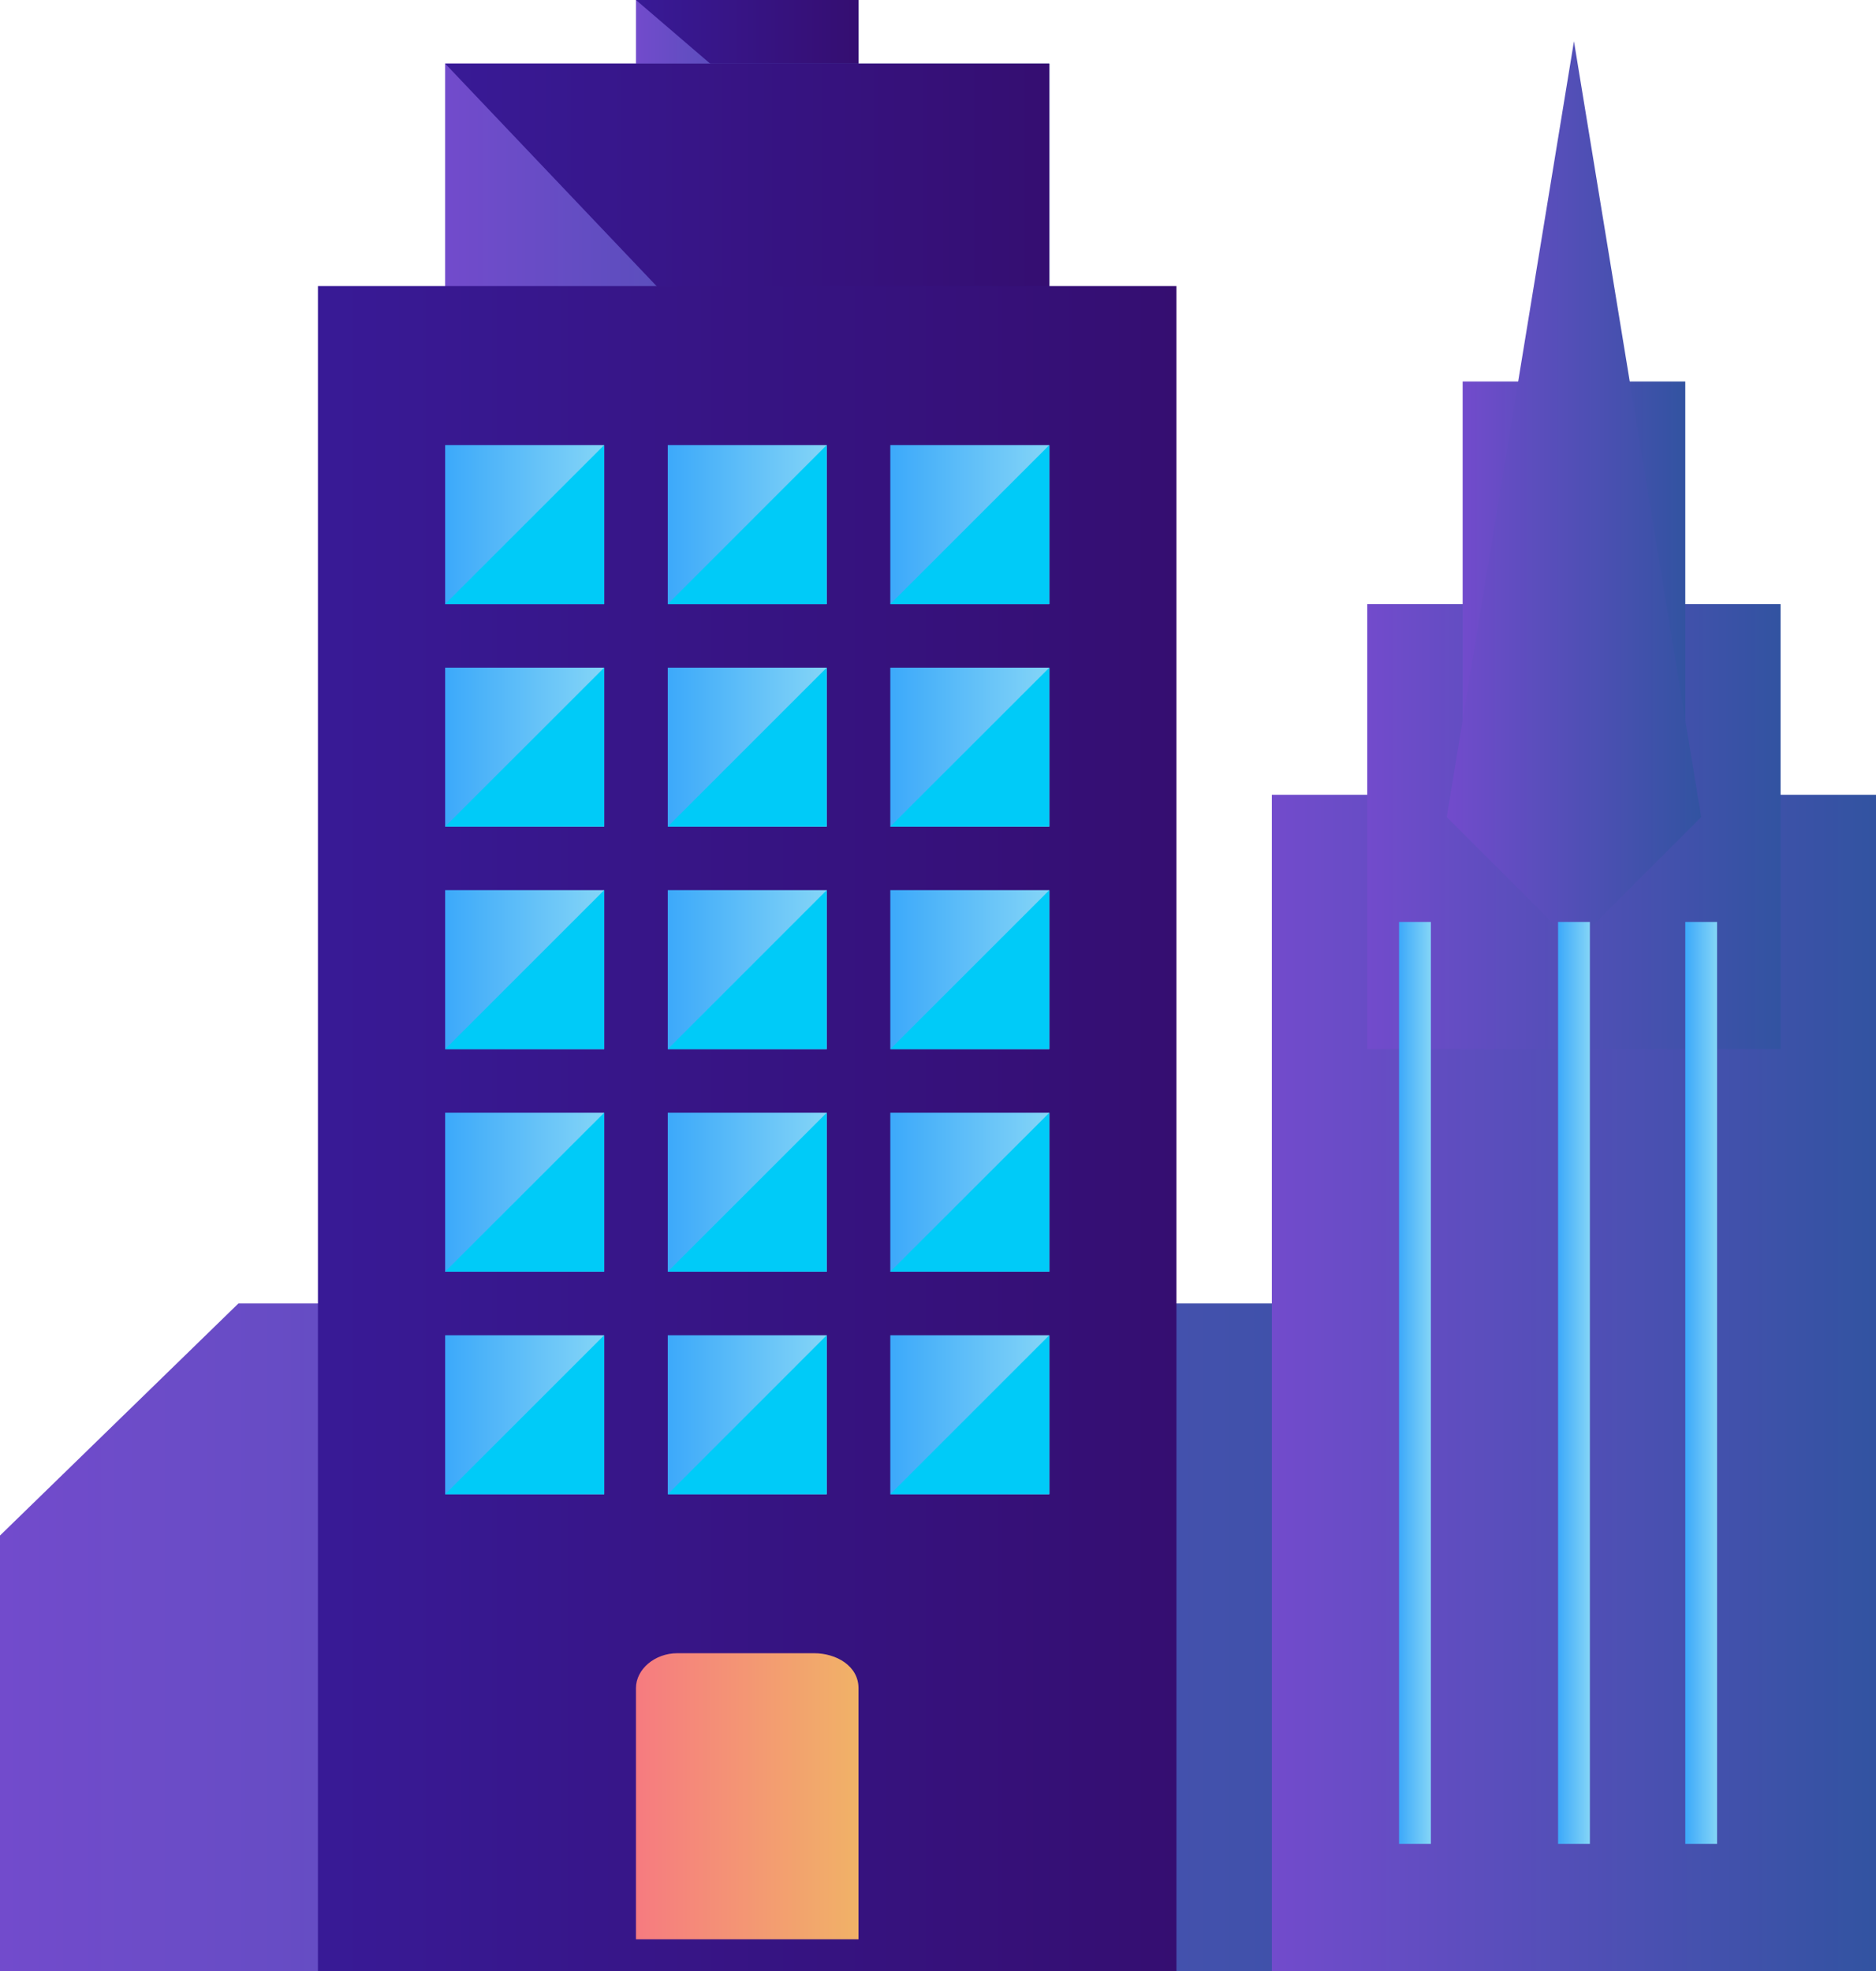 <svg xmlns="http://www.w3.org/2000/svg" xmlns:xlink="http://www.w3.org/1999/xlink" viewBox="0 0 211.18 221.92"><defs><linearGradient id="New_Gradient_Swatch_copy_3" y1="184.34" x2="182.55" y2="184.34" gradientUnits="userSpaceOnUse"><stop offset="0" stop-color="#724bcc"/><stop offset="1" stop-color="#3253a1"/></linearGradient><linearGradient id="New_Gradient_Swatch_copy_3-2" x1="71.59" y1="10.74" x2="96.64" y2="10.74" xlink:href="#New_Gradient_Swatch_copy_3"/><linearGradient id="New_Gradient_Swatch_copy_7" x1="71.59" y1="10.74" x2="96.64" y2="10.74" gradientUnits="userSpaceOnUse"><stop offset="0" stop-color="#381a96"/><stop offset="1" stop-color="#350e71"/></linearGradient><linearGradient id="New_Gradient_Swatch_copy_3-3" x1="50.11" y1="42.95" x2="118.12" y2="42.95" xlink:href="#New_Gradient_Swatch_copy_3"/><linearGradient id="New_Gradient_Swatch_copy_7-2" x1="50.11" y1="42.95" x2="118.12" y2="42.95" xlink:href="#New_Gradient_Swatch_copy_7"/><linearGradient id="New_Gradient_Swatch_copy_7-3" x1="35.79" y1="127.07" x2="132.44" y2="127.07" xlink:href="#New_Gradient_Swatch_copy_7"/><linearGradient id="New_Gradient_Swatch_copy_6" x1="75.17" y1="59.06" x2="93.06" y2="59.06" gradientUnits="userSpaceOnUse"><stop offset="0" stop-color="#3ca9fa"/><stop offset="1" stop-color="#84d5f7"/></linearGradient><linearGradient id="New_Gradient_Swatch_copy_6-2" x1="75.17" y1="84.11" x2="93.06" y2="84.11" xlink:href="#New_Gradient_Swatch_copy_6"/><linearGradient id="New_Gradient_Swatch_copy_6-3" x1="75.17" y1="109.17" x2="93.06" y2="109.17" xlink:href="#New_Gradient_Swatch_copy_6"/><linearGradient id="New_Gradient_Swatch_copy_6-4" x1="75.17" y1="134.23" x2="93.06" y2="134.23" xlink:href="#New_Gradient_Swatch_copy_6"/><linearGradient id="New_Gradient_Swatch_copy_6-5" x1="75.17" y1="159.28" x2="93.06" y2="159.28" xlink:href="#New_Gradient_Swatch_copy_6"/><linearGradient id="New_Gradient_Swatch_copy_6-6" x1="50.11" y1="84.11" x2="68.01" y2="84.11" xlink:href="#New_Gradient_Swatch_copy_6"/><linearGradient id="New_Gradient_Swatch_copy_6-7" x1="50.11" y1="109.17" x2="68.01" y2="109.17" xlink:href="#New_Gradient_Swatch_copy_6"/><linearGradient id="New_Gradient_Swatch_copy_6-8" x1="50.11" y1="134.23" x2="68.01" y2="134.23" xlink:href="#New_Gradient_Swatch_copy_6"/><linearGradient id="New_Gradient_Swatch_copy_6-9" x1="50.11" y1="159.28" x2="68.01" y2="159.28" xlink:href="#New_Gradient_Swatch_copy_6"/><linearGradient id="New_Gradient_Swatch_copy_6-10" x1="50.11" y1="59.06" x2="68.01" y2="59.06" xlink:href="#New_Gradient_Swatch_copy_6"/><linearGradient id="New_Gradient_Swatch_copy_6-11" x1="100.22" y1="59.06" x2="118.12" y2="59.06" xlink:href="#New_Gradient_Swatch_copy_6"/><linearGradient id="New_Gradient_Swatch_copy_6-12" x1="100.22" y1="84.11" x2="118.12" y2="84.11" xlink:href="#New_Gradient_Swatch_copy_6"/><linearGradient id="New_Gradient_Swatch_copy_6-13" x1="100.22" y1="109.17" x2="118.12" y2="109.17" xlink:href="#New_Gradient_Swatch_copy_6"/><linearGradient id="New_Gradient_Swatch_copy_6-14" x1="100.22" y1="134.23" x2="118.12" y2="134.23" xlink:href="#New_Gradient_Swatch_copy_6"/><linearGradient id="New_Gradient_Swatch_copy_6-15" x1="100.22" y1="159.28" x2="118.12" y2="159.28" xlink:href="#New_Gradient_Swatch_copy_6"/><linearGradient id="New_Gradient_Swatch_copy_4" x1="71.59" y1="202.23" x2="96.64" y2="202.23" gradientUnits="userSpaceOnUse"><stop offset="0" stop-color="#f67b80"/><stop offset="1" stop-color="#f1b267"/></linearGradient><linearGradient id="New_Gradient_Swatch_copy_3-4" x1="143.17" y1="155.7" x2="211.18" y2="155.7" xlink:href="#New_Gradient_Swatch_copy_3"/><linearGradient id="New_Gradient_Swatch_copy_3-5" x1="153.91" y1="93.06" x2="200.44" y2="93.06" xlink:href="#New_Gradient_Swatch_copy_3"/><linearGradient id="New_Gradient_Swatch_copy_3-6" x1="164.65" y1="66.22" x2="189.71" y2="66.22" xlink:href="#New_Gradient_Swatch_copy_3"/><linearGradient id="New_Gradient_Swatch_copy_3-7" x1="162.86" y1="55.48" x2="191.5" y2="55.48" xlink:href="#New_Gradient_Swatch_copy_3"/><linearGradient id="New_Gradient_Swatch_copy_6-16" x1="157.49" y1="155.7" x2="161.07" y2="155.7" xlink:href="#New_Gradient_Swatch_copy_6"/><linearGradient id="New_Gradient_Swatch_copy_6-17" x1="175.39" y1="155.7" x2="178.97" y2="155.7" xlink:href="#New_Gradient_Swatch_copy_6"/><linearGradient id="New_Gradient_Swatch_copy_6-18" x1="189.71" y1="155.7" x2="193.29" y2="155.7" xlink:href="#New_Gradient_Swatch_copy_6"/></defs><g id="Слой_2" data-name="Слой 2"><g id="Layer_1" data-name="Layer 1"><polygon points="182.55 221.92 0 221.92 0 172.88 26.84 146.75 182.55 146.75 182.55 221.92" style="fill:url(#New_Gradient_Swatch_copy_3)"/><rect x="71.59" width="25.06" height="21.48" style="fill:url(#New_Gradient_Swatch_copy_3-2)"/><polyline points="71.59 0 96.64 0 96.64 21.48" style="fill:url(#New_Gradient_Swatch_copy_7)"/><rect x="50.11" y="7.16" width="68.01" height="71.59" style="fill:url(#New_Gradient_Swatch_copy_3-3)"/><polyline points="50.11 7.16 118.12 7.16 118.12 78.75" style="fill:url(#New_Gradient_Swatch_copy_7-2)"/><rect x="35.79" y="32.21" width="96.64" height="189.71" style="fill:url(#New_Gradient_Swatch_copy_7-3)"/><rect x="75.17" y="50.11" width="17.9" height="17.9" style="fill:url(#New_Gradient_Swatch_copy_6)"/><polyline points="93.06 50.11 93.06 68.01 75.17 68.01" style="fill:#00cbf8"/><rect x="75.17" y="75.17" width="17.9" height="17.9" style="fill:url(#New_Gradient_Swatch_copy_6-2)"/><polyline points="93.06 75.17 93.06 93.06 75.17 93.06" style="fill:#00cbf8"/><rect x="75.17" y="100.22" width="17.9" height="17.9" style="fill:url(#New_Gradient_Swatch_copy_6-3)"/><polyline points="93.06 100.22 93.06 118.12 75.17 118.12" style="fill:#00cbf8"/><rect x="75.17" y="125.28" width="17.9" height="17.9" style="fill:url(#New_Gradient_Swatch_copy_6-4)"/><polyline points="93.06 125.28 93.06 143.17 75.17 143.17" style="fill:#00cbf8"/><rect x="75.17" y="150.33" width="17.9" height="17.9" style="fill:url(#New_Gradient_Swatch_copy_6-5)"/><polyline points="93.06 150.33 93.06 168.23 75.17 168.23" style="fill:#00cbf8"/><rect x="50.11" y="75.17" width="17.9" height="17.9" style="fill:url(#New_Gradient_Swatch_copy_6-6)"/><polyline points="68.01 75.17 68.01 93.06 50.11 93.06" style="fill:#00cbf8"/><rect x="50.11" y="100.22" width="17.9" height="17.9" style="fill:url(#New_Gradient_Swatch_copy_6-7)"/><polyline points="68.01 100.22 68.01 118.12 50.11 118.12" style="fill:#00cbf8"/><rect x="50.11" y="125.28" width="17.9" height="17.9" style="fill:url(#New_Gradient_Swatch_copy_6-8)"/><polyline points="68.01 125.28 68.01 143.17 50.11 143.17" style="fill:#00cbf8"/><rect x="50.11" y="150.33" width="17.9" height="17.9" style="fill:url(#New_Gradient_Swatch_copy_6-9)"/><polyline points="68.01 150.33 68.01 168.23 50.11 168.23" style="fill:#00cbf8"/><rect x="50.11" y="50.11" width="17.9" height="17.9" style="fill:url(#New_Gradient_Swatch_copy_6-10)"/><polyline points="68.01 50.11 68.01 68.01 50.11 68.01" style="fill:#00cbf8"/><rect x="100.22" y="50.11" width="17.9" height="17.9" style="fill:url(#New_Gradient_Swatch_copy_6-11)"/><polyline points="118.12 50.11 118.12 68.01 100.22 68.01" style="fill:#00cbf8"/><rect x="100.22" y="75.17" width="17.9" height="17.9" style="fill:url(#New_Gradient_Swatch_copy_6-12)"/><polyline points="118.12 75.17 118.12 93.06 100.22 93.06" style="fill:#00cbf8"/><rect x="100.22" y="100.22" width="17.9" height="17.9" style="fill:url(#New_Gradient_Swatch_copy_6-13)"/><polyline points="118.12 100.22 118.12 118.12 100.22 118.12" style="fill:#00cbf8"/><rect x="100.22" y="125.28" width="17.9" height="17.9" style="fill:url(#New_Gradient_Swatch_copy_6-14)"/><polyline points="118.12 125.28 118.12 143.17 100.22 143.17" style="fill:#00cbf8"/><rect x="100.22" y="150.33" width="17.9" height="17.9" style="fill:url(#New_Gradient_Swatch_copy_6-15)"/><polyline points="118.12 150.33 118.12 168.23 100.22 168.23" style="fill:#00cbf8"/><path d="M96.64,218.34V190.06c0-2.5-2.5-3.93-5-3.93H76.24c-2.51,0-4.65,1.79-4.65,3.93v28.28Z" style="fill:url(#New_Gradient_Swatch_copy_4)"/><rect x="143.17" y="89.48" width="68.01" height="132.44" style="fill:url(#New_Gradient_Swatch_copy_3-4)"/><rect x="153.91" y="68.01" width="46.53" height="50.11" style="fill:url(#New_Gradient_Swatch_copy_3-5)"/><rect x="164.65" y="42.95" width="25.06" height="46.53" style="fill:url(#New_Gradient_Swatch_copy_3-6)"/><polygon points="162.86 91.99 177.18 4.65 191.5 91.99 177.18 106.31 162.86 91.99" style="fill:url(#New_Gradient_Swatch_copy_3-7)"/><rect x="157.49" y="103.8" width="3.58" height="103.8" style="fill:url(#New_Gradient_Swatch_copy_6-16)"/><rect x="175.39" y="103.8" width="3.58" height="103.8" style="fill:url(#New_Gradient_Swatch_copy_6-17)"/><rect x="189.71" y="103.8" width="3.58" height="103.8" style="fill:url(#New_Gradient_Swatch_copy_6-18)"/></g></g></svg>